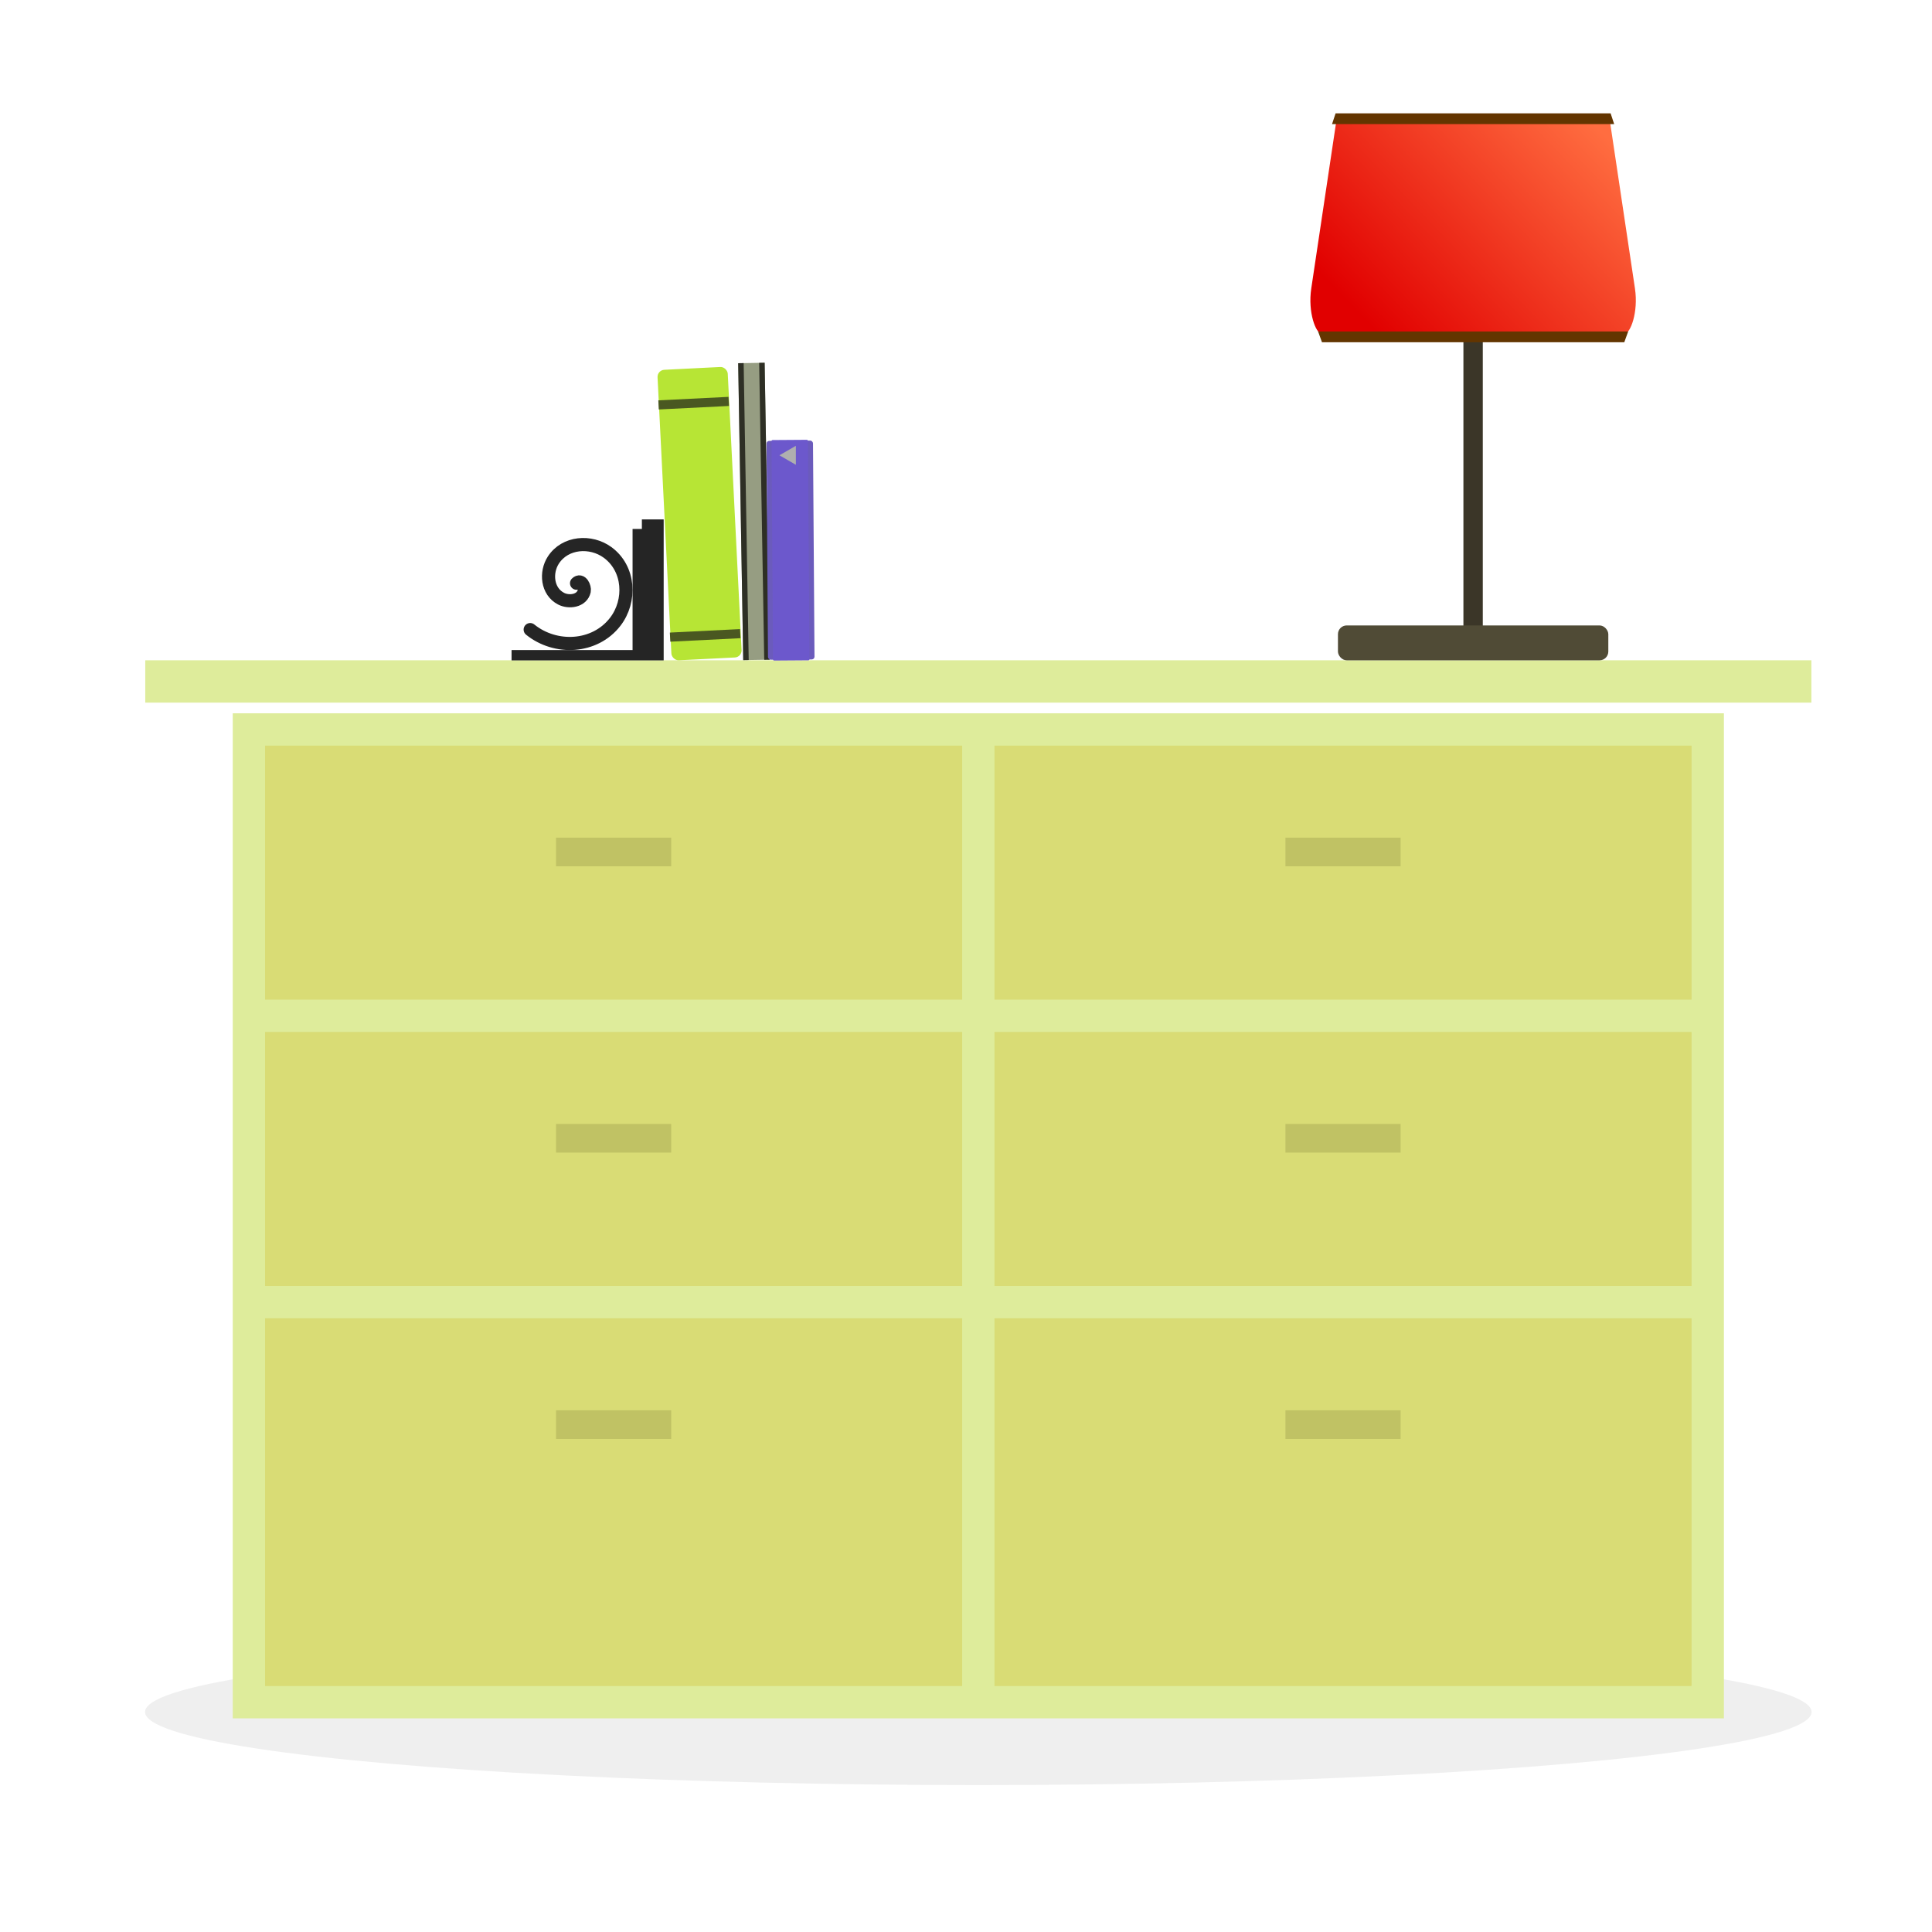 <?xml version="1.0" encoding="UTF-8"?>
<svg width="500" height="500" version="1.1" viewBox="0 0 500 500" xmlns="http://www.w3.org/2000/svg">
 <defs>
  <linearGradient id="a" x1="780.47" x2="858.45" y1="323.66" y2="248.95" gradientTransform="matrix(.722 0 0 .722 -211.46 -152.08)" gradientUnits="userSpaceOnUse">
   <stop stop-color="#e10000" offset="0"/>
   <stop stop-color="#ff6d40" offset="1"/>
  </linearGradient>
 </defs>
 <g transform="translate(0 -552.36)">
  <rect y="552.36" width="500" height="500" ry="23.273" fill-opacity="0"/>
 </g>
 <ellipse cx="253.19" cy="443.06" rx="215.65" ry="18.917" fill-opacity=".063"/>
 <rect x="60.235" y="184.6" width="385.91" height="260.11" ry="0" fill="#deec9b"/>
 <rect x="37.593" y="170.88" width="431.19" height="10.964" rx="0" ry="5.482" fill="#deec9b"/>
 <path d="m68.6 192.97h180.41v65.737h-180.41z" fill="#d9dc75"/>
 <path d="m68.6 267.07 180.41 2e-5v65.737l-180.41-2e-5z" fill="#d9dc75"/>
 <path d="m257.37 192.97h180.41v65.737h-180.41z" fill="#d9dc75"/>
 <path d="m257.37 267.07 180.41 2e-5v65.737l-180.41-2e-5z" fill="#d9dc75"/>
 <rect x="68.6" y="341.17" width="180.41" height="95.177" fill="#d9dc75"/>
 <rect x="257.37" y="341.17" width="180.41" height="95.177" fill="#d9dc75"/>
 <rect x="143.9" y="216.78" width="29.804" height="7.412" fill="#6b6d2f" fill-opacity=".233"/>
 <rect x="332.67" y="216.78" width="29.804" height="7.412" fill="#6b6d2f" fill-opacity=".233"/>
 <rect x="332.67" y="290.88" width="29.804" height="7.412" fill="#6b6d2f" fill-opacity=".233"/>
 <rect x="143.9" y="290.88" width="29.804" height="7.412" fill="#6b6d2f" fill-opacity=".233"/>
 <rect x="143.9" y="364.99" width="29.804" height="7.412" fill="#6b6d2f" fill-opacity=".233"/>
 <rect x="332.67" y="364.99" width="29.804" height="7.412" fill="#6b6d2f" fill-opacity=".233"/>
 <rect x="378.73" y="39.906" width="5.016" height="125.96" ry="2.735" fill="#3b3628"/>
 <rect x="346.26" y="161.86" width="69.971" height="9.029" ry="2.272" fill="#504b36"/>
 <path d="m347.98 29.889h66.517c1.256 0 2.081 1.025 2.267 2.267l6.362 42.507c0.922 6.163-1.192 11.675-2.672 11.675h-78.429c-1.481 0-3.595-5.512-2.672-11.675l6.362-42.507c0.186-1.242 1.011-2.267 2.267-2.267z" fill="url(#a)"/>
 <path d="m345.65 29.33h71.176l0.92 2.791h-73.016z" fill="#633500"/>
 <path d="m342.13 88.576h78.233l1.011-2.791h-80.254z" fill="#633500"/>
 <g transform="translate(-37.216)">
  <g transform="matrix(.539 0 0 .539 -129.23 -69.744)">
   <path transform="translate(0 -27.638)" d="m617 406.43v62.723h-62.568v4.963h73.033v-67.686h-10.465z" fill="#252525"/>
   <path d="m585.63 409.43c2.232-2.232 4.11 1.907 3.71 3.71-1.084 4.884-7.34 5.669-11.129 3.71-6.778-3.505-7.572-12.606-3.71-18.549 5.668-8.721 17.943-9.531 25.968-3.71 10.696 7.759 11.514 23.306 3.71 33.387-9.821 12.687-28.68 13.51-40.807 3.71" fill="none" stroke="#252525" stroke-linecap="round" stroke-width="6.302"/>
   <rect x="612.53" y="383.37" width="9.909" height="58.958" fill="#252525"/>
  </g>
  <rect transform="matrix(.999 -.05 .05 .999 0 0)" x="202.2" y="106.01" width="18.188" height="75.253" ry="1.835" fill="#b7e535"/>
  <path d="m207.59 103.61 0.117 2.358 18.165-0.902-0.117-2.358-18.165 0.902zm2.983 60.1 0.117 2.357 18.165-0.902-0.117-2.357-18.165 0.902z" fill="#4a5821"/>
  <g transform="matrix(.722 0 0 .722 -211.46 -152.08)">
   <rect transform="matrix(1 -.017 .017 1 0 0)" x="603.06" y="351.08" width="9.482" height="106.43" ry="0" fill="#969d82"/>
   <rect transform="matrix(1 -.017 .017 1 0 0)" x="610.58" y="351.08" width="1.962" height="106.43" ry="0" fill="#2e2f25"/>
   <rect transform="matrix(1 -.017 .017 1 0 0)" x="603.06" y="351.08" width="1.962" height="106.43" ry="0" fill="#2e2f25"/>
  </g>
  <rect transform="matrix(1 -.007 .007 1 0 0)" x="234.77" y="115.75" width="12.035" height="56.634" ry=".705" fill="#6b5bbc"/>
  <rect transform="matrix(1 -.007 .007 1 0 0)" x="236.07" y="115.54" width="9.428" height="57.066" ry=".281" fill="#6c58cc"/>
  <path d="m238.93 117.83 2.127-1.228 2.127-1.228v4.913l-2.127-1.228z" fill="#afafaf"/>
 </g>
</svg>
